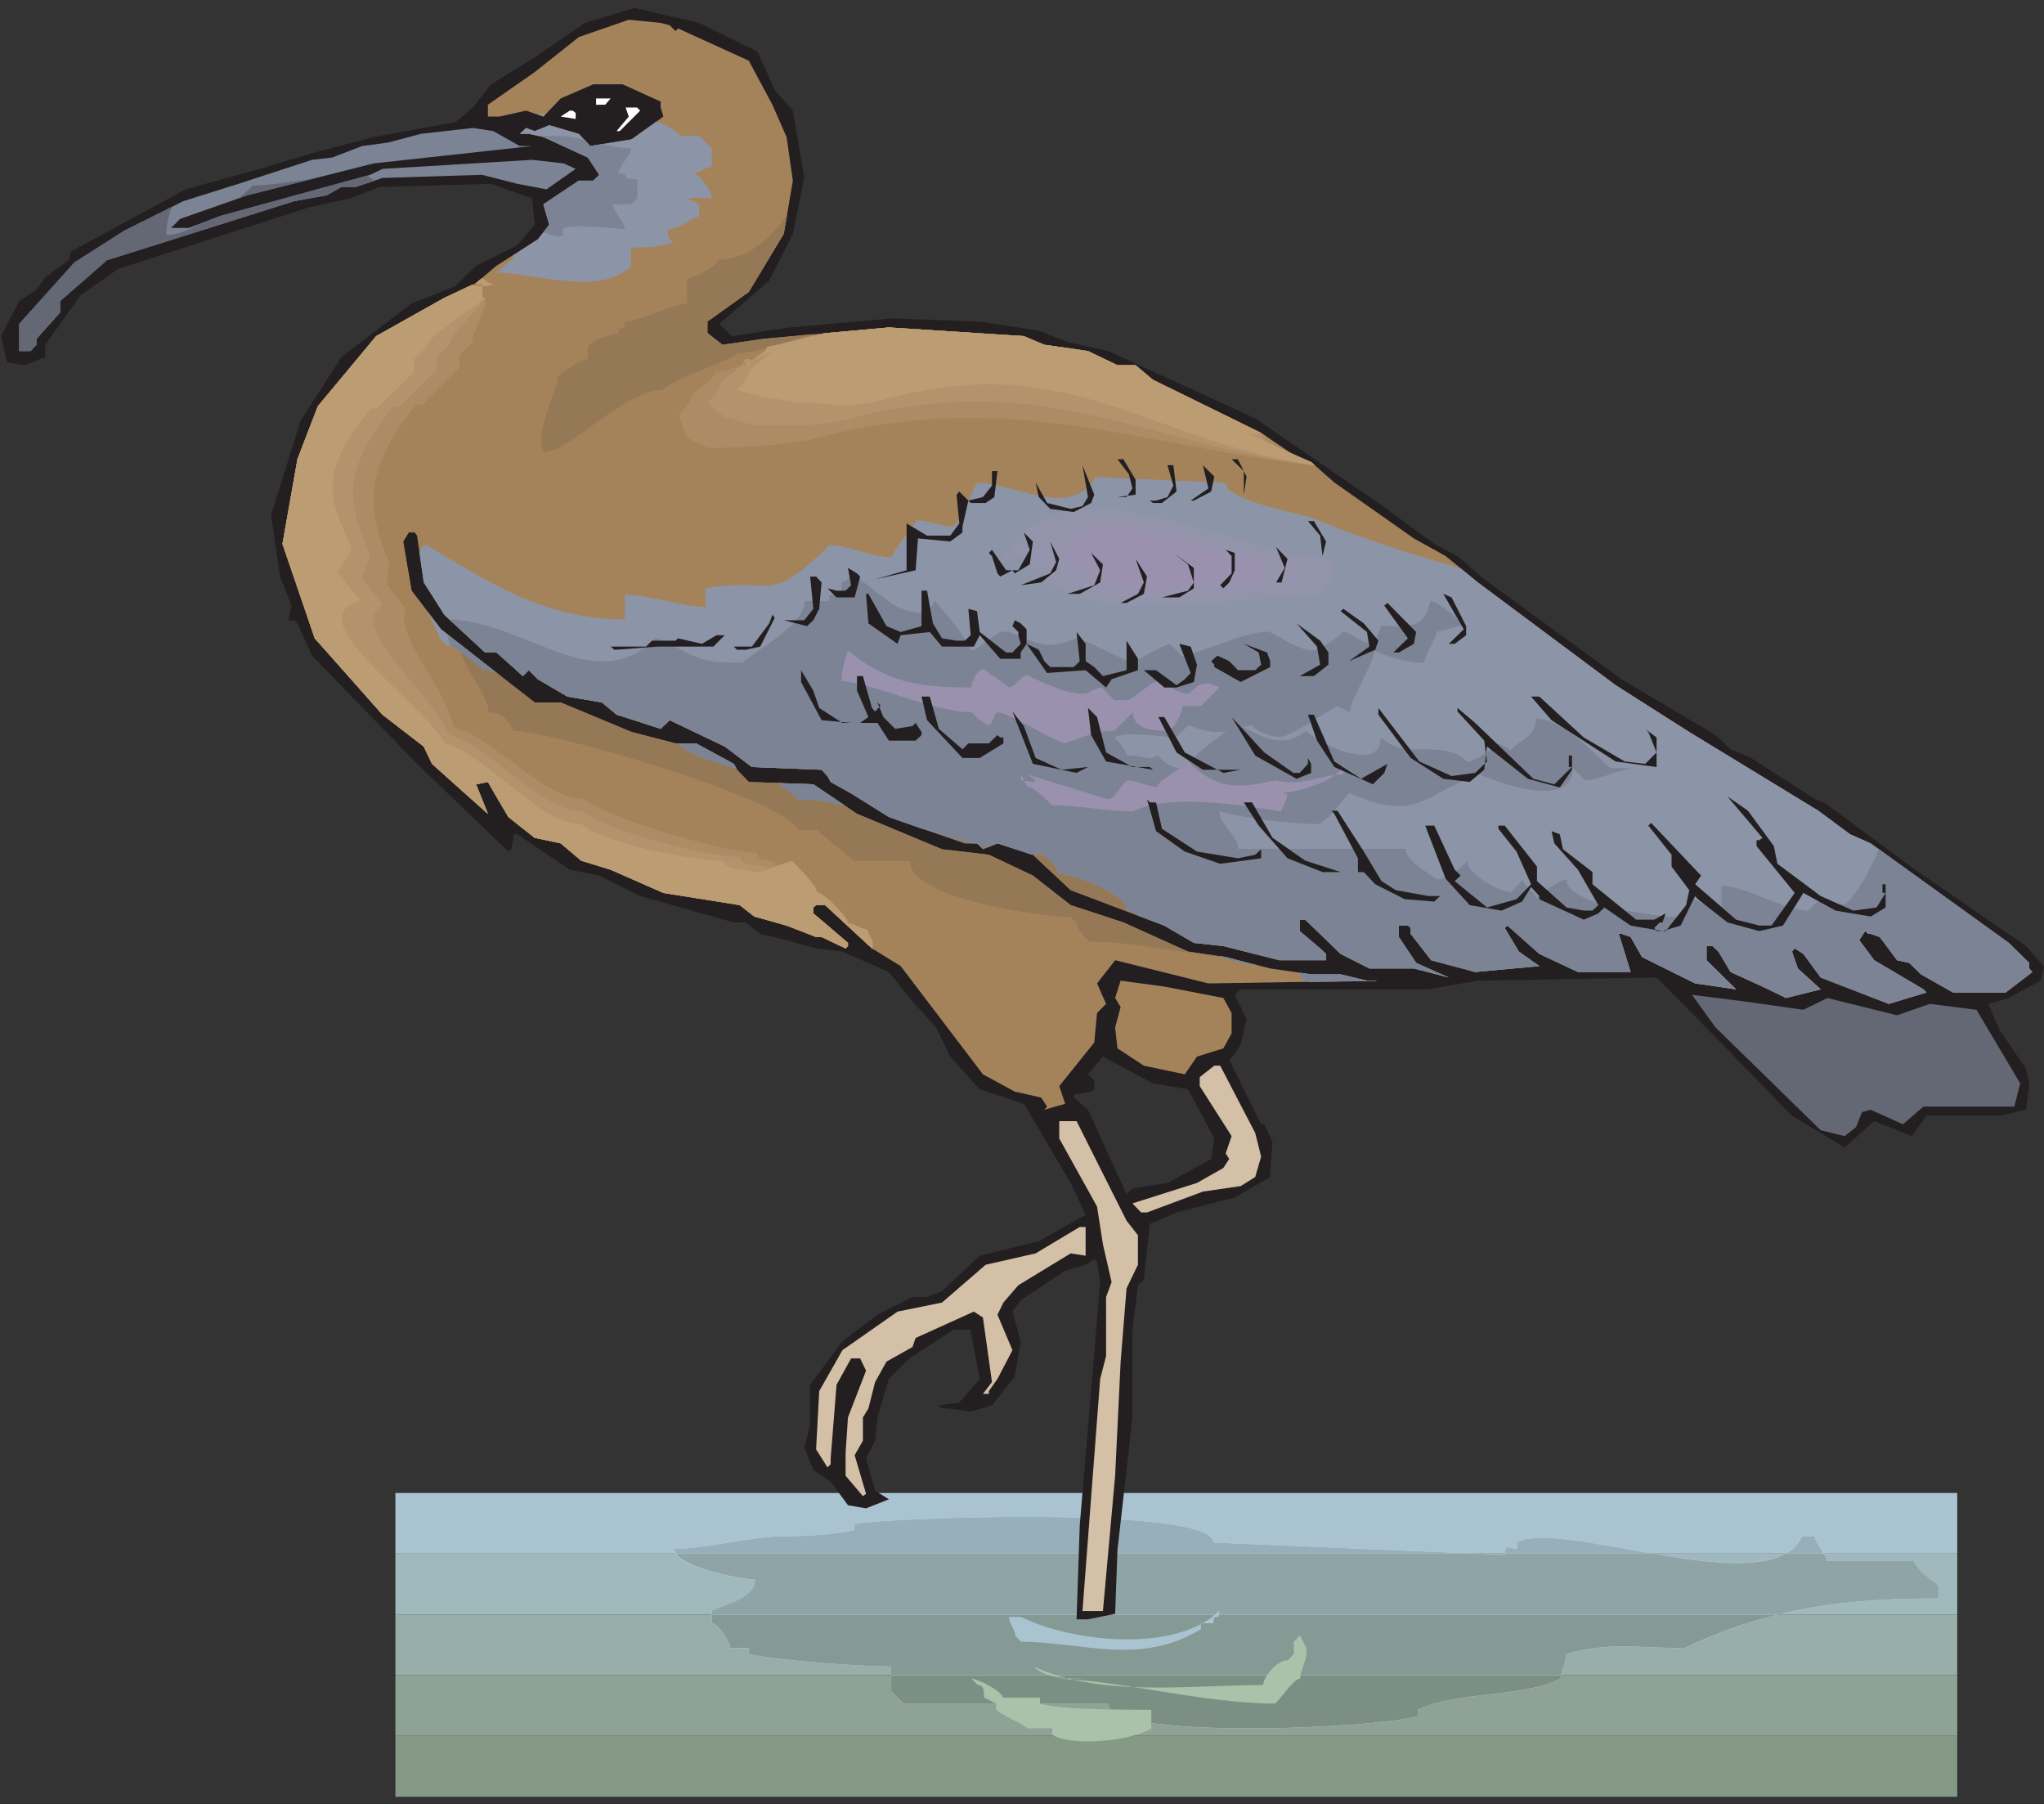 <?xml version="1.0" encoding="UTF-8"?>
<svg viewBox="0 0 308.75 272.5" xmlns="http://www.w3.org/2000/svg">
 <rect x="0" y="0" width="308.75" height="272.5" fill="#333333" stroke="none"/>
 <g transform="matrix(1.25,0,0,-1.25,0,272.5)">
  <g transform="scale(.24)">
   <path d="m199.09 3.832h786.39-786.39z" fill="#859985"/>
   <path d="m199.09 3.832h786.39v30.703h-786.39v-30.703z" fill="#859985"/>
   <path d="m199.09 34.535h786.39v30.504h-786.39v-30.504z" fill="#8ea396"/>
   <path d="m199.09 65.039h786.39v30.508h-786.39v-30.508z" fill="#97aea9"/>
   <path d="m199.09 95.547h786.39v30.703h-786.39v-30.703z" fill="#a0b9bc"/>
   <path d="m199.09 126.25h786.39v30.504h-786.39v-30.504z" fill="#a9c4d0"/>
   <path d="m199.09 156.75h786.39-786.39z" fill="#a9c4d0"/>
   <path d="m395.84 134.96c-18.824 0-40.617-6.34-56.27-6.34 0-9.309 34.278-15.449 40.618-15.449 0-9.508-15.653-12.481-21.797-15.649v-6.34c2.972 0 9.312-9.312 9.312-12.48h9.313v-2.973c12.484-3.168 56.269-6.336 71.726-6.336v-12.48l6.141-6.141h103.03c0-18.816 137.3-12.48 155.93-6.34v3.172c18.824 9.309 53.101 6.141 71.922 15.648 0 2.969 2.972 9.309 2.972 12.477 21.993 6.141 34.477 2.973 59.442 2.973 40.617 18.82 74.89 24.961 127.99 24.961v6.336c-3.172 3.172-9.512 6.141-12.484 12.48h-43.786c0 3.168-6.144 9.309-6.144 12.481h-6.34c-15.652-34.27-121.65 9.308-143.64-3.172v-3.168c-2.973 0-6.141 3.168-6.141-2.973l-146.62 6.141c0 18.82-168.41 12.48-180.9 9.312v-2.972c-12.484-3.168-34.277-3.168-34.277-3.168" fill="#e9e9e9"/>
   <path d="m448.74 65.039h337.22c-0.199-0.793-0.199-1.387-0.199-1.781-18.821-9.508-53.098-6.34-71.922-15.648v-3.172c-18.625-6.141-155.93-12.477-155.93 6.34h-103.03l-6.141 6.141v8.121" fill="#7c8f84"/>
   <path d="m785.96 65.039h-337.22v4.359c-15.457 0-59.242 3.168-71.726 6.336v2.973h-9.313c0 3.168-6.34 12.48-9.312 12.48v4.359h536.94c-15.848-3.766-31.105-9.312-47.152-16.84-24.965 0-37.449 3.168-59.442-2.973 0-2.574-1.98-7.328-2.773-10.695" fill="#859995"/>
   <path d="m895.33 95.547h-536.94v1.98c6.144 3.168 21.797 6.141 21.797 15.649-5.747 0-34.477 5.148-39.825 13.074h402.6l14.664-0.598v0.598h74.297c26.351-4.559 53.101-7.926 67.168 0h19.219c0.992-1.586 1.585-2.773 1.585-3.766h43.786c2.972-6.339 9.312-9.308 12.484-12.48v-6.336c-31.898 0-57.063-2.18-80.84-8.121" fill="#8ea4a7"/>
   <path d="m918.31 126.25h-19.219c3.765 1.98 6.539 4.949 8.32 8.715h6.34c0-2.18 2.777-5.746 4.559-8.715zm-86.387 0h-74.297c0.199 5.348 3.168 2.375 6.141 2.375v3.168c10.304 5.945 39.031-0.594 68.156-5.543zm-88.961 0h-402.6c-0.398 0.789-0.793 1.582-0.793 2.375 15.653 0 37.446 6.34 56.27 6.34 0 0 21.793 0 34.277 3.168v2.972c12.481 3.168 180.9 9.508 180.9-9.312l131.95-5.543" fill="#97afba"/>
   <path d="m381.38 882.34 8.719-19.41 9.113-10.301 5.746-33.875-5.746-28.125-11.887-23.574-25.164-21.789 6.141-6.141 29.324 4.359 51.516 4.555 44.183-1.586 29.719-4.555 14.465-5.746 20.605-4.554 73.903-33.872 62.015-42.589 28.137-20.602 11.688-6.141 13.472-11.687 69.149-50.313 47.355-28.128 7.527-7.133 10.305-4.356 32.293-20.801 4.559-1.585 45.765-33.872 55.873-38.429 8.92-10.102-1.59-7.328-16.05-8.719-10.3-2.968 5.75-13.274 13.27-19.41 1.59-7.332-1.59-13.27-13.27-2.972h-36.857l-7.328-10.301-19.023 7.527-14.859-13.273-26.547 16.047-53.301 54.672-14.86 14.855-89.949-1.582-24.965-4.359h-94.507l-2.973-2.774 5.941-12.082-2.968-13.074-2.973-4.555-2.777-2.972 16.05-32.489h1.586l4.16-8.714-1.187-14.856v-2.973l-17.832-10.3-29.324-7.528-13.473-5.742-2.973-28.129-2.972-2.773-2.774-22.383v-44.176l-7.527-66.555-1.191-32.289-13.672-2.773h-5.742l1.582 47.145 10.304 122.62-1.586 10.3-1.386 1.188-4.36-2.773-10.301-2.973-22.39-14.856-4.16-5.746 4.16-14.855-2.973-17.828-11.492-14.461-10.699-3.168-11.688 1.586h-2.773l-1.586 1.582 10.301 1.387 10.304 11.886-4.558 23.571v1.191h-8.715l-22.192-14.461-10.304-10.301-5.746-19.414-1.188-11.687-4.558-8.914 4.558-16.243 6.934-4.355-11.492-4.559-9.114 1.586-8.715 11.887-8.718 5.742-4.559 11.688 2.973 10.695v20.602l16.246 21.988 17.633 13.273 17.636 8.914h7.329l7.531 2.969 19.019 17.828 29.719 7.328 23.578 13.274-7.527 16.047-23.578 39.812-22.192 7.332-14.859 16.442-7.133 14.656-11.887 13.074-11.89 14.856-23.379 10.3-13.274 1.586-14.859 4.16-13.277 3.168-7.328 5.746h-5.946l-47.156 13.27-20.605 10.301-14.86 2.972-26.351 17.829h-1.782l-1.191-7.528-1.586-1.187-45.965 44.172-52.902 54.472-7.328 16.242-1.586 1.586h-2.973l1.586 7.329-5.746 14.66-4.559 30.902 14.86 47.539 20.605 32.09 35.27 26.941 22.191 8.715 10.301 10.301 20.805 10.301 8.718 10.301-1.386 13.273-20.606 7.328-56.269-1.586-14.864-5.742-20.605-4.559-95.895-30.902-19.02-13.27-17.832-24.96v-6.141l-10.305-4.16-8.914 1.386-2.973 13.274 9.113 17.629 8.719 5.746 4.359 6.141 11.691 8.714 1.582 4.555 19.023 10.301 38.438 20.801 37.246 10.3 29.325 8.715 28.136 7.328 41.211 7.528 8.715 7.332 9.117 11.687 21.992 13.469 25.161 17.43 25.164 7.527 32.296-7.527 29.52-14.461zm216.76-522.35l-17.633 2.969-25.164 13.473-7.531-8.914 3.172-2.973v-4.555l-1.586-1.191-8.719-1.582v-1.387l7.133-6.141 19.418-42.589 2.972 2.972 17.633 2.774 21.992 12.082 1.586 10.3-13.273 24.762" fill="#231f20"/>
   <path d="m337.19 895.62 2.973-2.972 1.188 1.386 35.664-16.242 11.89-22.184 7.133-16.246 3.168-21.984-4.555-26.742-17.636-29.32-20.801-14.856v-5.742l7.527-5.945 20.606 2.972 63.203 5.746 67.961-4.359 10.301-4.359 21.992-3.168 14.863-7.133h9.113l8.719-7.328 54.484-26.743 19.418-13.269 5.746-1.387 11.688-10.301 40.023-28.128 16.051-8.915 16.246-13.273 69.344-51.699 37.051-23.574 64.988-39.618 16.047-11.882 10.305-4.555 69.539-50.117 10.31-10.102v-2.773l1.58-1.785-13.47-10.301h-26.549l-16.051 9.113-5.941 5.746-6.145 1.387-8.715 11.687-4.558 1.582h-1.188l-1.586 1.387-2.972-4.555 7.527-10.101 24.769-14.66 1.582-1.586-19.019-5.742-34.277 13.269-8.715 11.887-4.36 2.773-1.386-1.586 2.968-8.515 11.493-10.5-17.434-4.36-11.887 5.746-16.051 7.329-6.14 10.3-2.973 2.774h-2.972v-7.129l14.859-14.66-20.606 2.972-26.746 13.27-5.746 10.105-4.558 1.582h-1.387l5.945-19.214h-26.551l-19.417 9.113-16.047 14.262-1.387-1.188 7.133-11.887 10.301-7.328-32.293-2.972-22.192 5.945-10.305 13.269v2.973l-1.386 1.188h-4.555v-5.743l8.715-13.074 16.445-7.332-17.633 4.559h-22.386l-14.465 7.328-17.832 17.234h-2.774v-5.746l10.301-8.715 2.973-2.773v-3.168h-23.578l-28.133 7.129-14.86 1.586-14.863 8.715-47.152 17.828-19.024 17.828-17.832 5.746-7.328-2.973-2.972 2.973h-6.145l-38.238 13.269-19.02 11.887-10.301 5.742-1.585 2.973-2.973 3.168-35.07 1.387-13.672 10.3-27.739 13.274-4.554-4.359-22.192 7.132-7.332 6.141-17.433 2.969-14.864 8.718-4.554 4.555-2.973-2.973-13.273 11.887h-5.746l-20.606 19.016-10.305 16.242-3.367 23.574-1.187 1.586h-2.973l-2.773-4.558 4.16-24.762 14.859-19.41 33.879-26.543 13.277-10.301h13.075l35.664-14.859 22.191-5.743h10.305l19.019-10.3 1.586-2.973 5.942-6.141 32.496-1.187 21.992-14.856 42.797-17.828 23.578-2.773 22.187-10.5 19.024-14.856 26.547-8.715 32.496-14.66 19.019-2.773 22.391-5.742 20.605-2.973h14.86l13.273-3.168h7.332l-87.179-1.387-46.957 11.688-9.114-11.688 4.559-10.3-4.559-4.559-1.386-14.855-17.633-21.989 2.972-8.914-10.503-2.969 1.386 1.582-2.969 4.559-13.277 2.969-16.047 8.719-41.41 54.472-14.465 8.914-23.578 21.789h-4.555l-1.386-1.187v-2.973l17.433-14.855v-1.586l-1.187-1.188-12.086 5.746h-2.774l-14.859 5.743-16.25 4.558-7.328 5.742-38.438 6.141-26.55 11.687-14.86 4.555-10.304 8.719-13.075 2.769-13.277 10.5-10.301 17.629-5.945-1.187 5.945-14.856-28.136 25.157-4.161 8.714-20.804 16.047-34.078 38.43-16.247 47.539 7.532 42.59 10.301 26.738 29.324 35.262 34.277 19.215 16.047 7.527 10.305 8.715 20.8 13.273 5.747 7.329-2.969 10.3 17.832 11.887h7.328l2.973 2.969-5.747 8.715-22.386 10.3-7.332 1.586h-4.559l3.172 2.973 4.359-1.586 7.329 2.973 14.863-4.36 5.742-6.14 20.805 3.367 16.05 11.488-1.386 4.559v2.969l-19.219 8.718h-14.664l-16.445-7.133-8.715-9.113-8.719 2.973-13.473-2.973h-5.746v5.945l23.578 16.438 22.192 17.633 25.16 8.715 16.051-1.586 4.554-1.188" fill="#a4835b"/>
   <path d="m230.6 584.82c1.586-11.886 15.453-26.347 15.453-35.062 6.144 0 9.312-3.168 12.484-9.309 18.625 0 137.3-34.469 143.44-49.918h9.313l18.824-15.648h27.934c0-18.82 65.582-28.129 81.039-28.129l3.168-3.172c0-2.969 3.172-6.141 6.34-9.309 22.39 0 46.957-5.941 70.336-8.121l-1.782 0.395-19.019 2.773-32.496 14.66-26.547 8.715-19.024 14.856-22.187 10.5-23.578 2.773-42.797 17.828-21.992 14.856-32.496 1.187-5.942 6.141-1.586 2.973-19.019 10.3h-10.305l-22.191 5.743-35.664 14.859h-13.075l-13.277 10.301-25.359 19.808zm405.18-157.68-19.812 4.953-14.86 1.586-14.863 8.715-47.152 17.828-19.024 17.828-17.832 5.746-7.328-2.973-2.972 2.973h-6.145l-38.238 13.269-19.02 11.887-10.301 5.742-1.585 2.973-2.973 3.168-35.07 1.387-13.672 10.3-27.739 13.274-4.554-4.359-22.192 7.132-7.332 6.141-17.433 2.969-14.864 8.718-4.554 4.555-2.973-2.973-13.273 11.887h-5.746l-20.606 19.016-0.793 1.187c29.324 1.387 85.594 4.36 85.594-25.355 15.453-6.336 43.586-12.477 56.07-24.957 46.363-43.184 266.49-62 271.24-122.62zm-420.04 172.54h-4.16l2.375 2.375 1.785-2.375" fill="#957856"/>
   <path d="m214.746,633.945c31.305-18.621 59.242-37.437 99.859-37.437v12.476c12.481,0 28.133-6.14 40.618-6.14v9.312c34.277,6.141 31.105-9.312 62.41,21.789 9.312,0 21.797-6.14 31.109-6.14 2.969,6.14 9.309,12.48 12.481,18.621 6.14,0 12.484-3.172 18.625-3.172 6.34,6.34 9.312,18.82 12.48,21.988 18.824,0 46.762-18.816 59.242,2.973l65.582-2.973c0-9.508 40.618-15.648 46.758-18.816 22.785-9.508 46.762-17.235 71.528-24.168l8.718-7.133 69.344-51.699 37.051-23.574 64.988-39.618 16.047-11.882 10.305-4.555 69.539-50.117 10.31-10.102v-2.773l1.58-1.785-13.47-10.301h-26.549l-16.051,9.113-5.941,5.746-6.145,1.387-8.715,11.687-4.558,1.582h-1.188l-1.586,1.387-2.972-4.555 7.527-10.101 24.769-14.66 1.582-1.586-19.019-5.742-34.277,13.269-8.715,11.887-4.36,2.773-1.386-1.586 2.968-8.515 11.493-10.5-17.434-4.36-11.887,5.746-16.051,7.329-6.14,10.3-2.973,2.774h-2.972v-7.129l14.859-14.66-20.606,2.972-26.746,13.27-5.746,10.105-4.558,1.582h-1.387l5.945-19.214h-26.551l-19.417,9.113-16.047,14.262-1.387-1.188 7.133-11.887 10.301-7.328-32.293-2.972-22.192,5.945-10.305,13.269v2.973l-1.386,1.188h-4.555v-5.743l8.715-13.074 16.445-7.332-17.633,4.559h-22.386l-14.465,7.328-17.832,17.234h-2.774v-5.746l10.301-8.715 2.973-2.773v-3.168h-23.578l-28.133,7.129-14.86,1.586-14.863,8.715-13.074,4.953c-2.18,1.582-4.16,2.574-5.945,2.574 0,9.308-28.133,18.621-34.278,18.621 0,3.168-6.34,9.508-9.312,9.508 0,2.969 2.972-3.168 2.972,0-2.375,0-4.953,0-7.527.199l-16.844,5.547-4.953-1.984c-1.386.398-2.968.597-4.359.992l-.988.992h-2.575c-8.918,2.375-17.832,5.148-26.75,7.922l-15.058,5.347-19.02,11.887-10.301,5.742-1.585,2.973-2.973,3.168-35.07,1.387-13.672,10.3-27.739,13.274-4.554-4.359-20.012,6.539c-.793.195-1.387.394-2.18.593l-7.332,6.141-17.433,2.969-14.864,8.718-4.554,4.555-2.973-2.973-13.273,11.887h-5.746l-20.606,19.016-10.305,16.242-2.179,15.055c.992,2.379 2.179,3.765 3.566,3.765zm478.289-219.281h-4.754l-13.273,3.168h-14.86l-5.55.793v-2.973c1.586-.593 3.172-1.187 4.957-1.582l33.086.395c.199,0 .394,0 .394.199zm-60.031,7.723-15.852,4.16-2.574.398c4.16-2.179 11.293-3.566 18.426-4.558zm-207.84,80.621-15.652,10.5-17.832.594c3.961-2.774 8.32-6.141 10.3-8.122 7.133,0 14.86-1.187 23.184-2.972zm-54.289,18.422-1.387,2.379-19.019,10.3h-9.512c4.559-4.953 18.426-9.707 29.918-12.679zm-83.809,31.496h-.593h.593zm-36.457,16.246-28.531,22.383-6.933,9.109c.793-3.367 2.773-7.922 2.773-10.297l3.168-3.172 2.973-3.168c3.171,0 15.652-9.312 18.824-12.48 1.187,0 4.359-.988 7.726-2.375zm-37.445,33.871-2.973,3.961c.594-1.781 1.582-3.168 2.973-3.961" fill="#8c94a7"/>
   <path d="m489.16 624.63c34.473 71.711 143.64 3.172 196.74 3.172l2.973-6.34v-3.168c0-2.973-6.141-9.313-6.141-12.481-53.097 0-137.3-24.961-181.09 18.817 0 3.172 0 6.14-12.481 0" fill="#8c94a7"/>
   <path d="m503.82 624.83c28.93 60.02 120.46 2.578 164.85 2.578 0.793-1.785 1.781-3.566 2.574-5.152v-2.774c0-2.574-5.152-7.726-5.152-10.3-44.578 0-115.11-20.996-151.77 15.648 0 2.578 0 5.152-10.504 0" fill="#9194aa"/>
   <path d="m518.68 625.03c23.183 48.532 96.886 2.18 132.75 2.18 0.793-1.586 1.386-2.973 2.179-4.359v-1.981c0-2.18-4.16-6.34-4.16-8.519-35.863 0-92.926-16.836-122.44 12.679 0 2.18 0 4.16-8.324 0" fill="#9694ad"/>
   <path d="m533.34 625.23c17.633 36.844 73.703 1.583 101.05 1.583l1.586-3.168v-1.586c0-1.586-3.372-4.95-3.372-6.536-27.144 0-70.335-12.679-92.921 9.707 0 1.583 0 3.168-6.34 0" fill="#9a91ae"/>
   <path d="m430.117,618.297c15.653-9.313 18.625-18.621 37.246-18.621l3.172,6.14c6.141-6.14 15.653-18.621 18.625-24.961 3.168,0 12.481,9.512 15.653,9.512h3.167c15.653-6.34 18.625-9.512 34.278-3.172 9.312-3.168 18.824-9.308 28.137-12.48 0,0 15.652,9.312 18.621,9.312l6.343-6.14c12.481,2.968 31.106,12.48 43.586,12.48 6.344-3.172 15.653-9.512 21.996-9.512 2.969,0 12.481,6.34 15.454,9.512 3.168,0 9.507-6.34 15.652-6.34 0,3.168 3.168,6.34 3.168,9.309 12.484,0 21.797-2.969 24.965,12.48 3.172,0 15.652-9.308 15.652-12.48-3.168,0-9.508-2.969-12.48-2.969 0-3.172-6.34-12.48-6.34-15.652-9.313,0-18.625,3.172-24.965,6.14 0-6.14-12.484-24.957-12.484-31.097l-6.141,3.168c-6.34-3.168-18.824-12.477-28.133-15.649-6.344,0-12.484,3.172-15.652,6.141-9.313-2.969-18.625-6.141-31.11,0l-6.339-6.141c-9.313,0-21.793,3.172-31.106,0 0,0 6.141-6.339 6.141-9.308 12.484,0 9.312-3.168 15.652,0 3.172-3.168 6.141-6.34 12.484-6.34 9.313,9.309 24.965,21.789 28.133,21.789 12.485-6.141 21.797-12.48 34.278-2.969 6.14-6.34 37.445-21.988 37.445-3.172 12.484-12.476 31.109,0 43.59-12.476 3.172,0 12.484,6.137 15.652,9.308l6.34-3.171c6.144,6.339 12.484,6.339 12.484,15.652 12.481,0 27.938-15.652 37.446-24.961h12.484c-6.34,0-18.824-6.141-24.965-6.141l-6.34,6.141c0-21.789-40.617-6.141-46.761-3.168-28.133-9.313-31.305-24.961-65.582-9.313-6.141-6.14-9.309-12.476-15.653-15.648-15.453,0-37.445,3.172-49.93,6.34 0-6.34 9.512-12.481 9.512-18.82h84.207c0-6.137 12.481-12.477 15.653-15.45 6.14,0 12.48,6.141 15.453,9.313 0-6.34 15.652-15.653 21.992-15.653l6.144,6.34c0-3.168 6.34-6.34 6.34-9.507 2.973,3.167 12.481,9.507 15.453,9.507 0-12.48 43.789-18.816 56.27-18.816 0,0 6.34,6.336 6.34,9.309 2.972,0 9.312-6.141 15.453-6.141v12.48c12.484,0 31.305-12.48 43.789-12.48l6.141,6.141c3.171,0 6.339-2.973 12.484-2.973 7.133,6.933 12.086,17.035 16.84,27.734l65.379-47.144 10.31-10.102v-2.773l1.58-1.785-13.47-10.301h-26.549l-16.051,9.113-5.941,5.746-6.145,1.387-8.715,11.687-4.558,1.582h-1.188l-1.586,1.387-2.972-4.555 7.527-10.101 24.769-14.66 1.582-1.586-19.019-5.742-34.277,13.269-8.715,11.887-4.36,2.773-1.386-1.586 2.968-8.515 11.493-10.5-17.434-4.36-11.887,5.746-16.051,7.329-6.14,10.3-2.973,2.774h-2.972v-7.129l14.859-14.66-20.606,2.972-26.746,13.27-5.746,10.105-4.558,1.582h-1.387l5.945-19.214h-26.551l-19.417,9.113-16.047,14.262-1.387-1.188 7.133-11.887 10.301-7.328-32.293-2.972-22.192,5.945-10.305,13.269v2.973l-1.386,1.188h-4.555v-5.743l8.715-13.074 16.445-7.332-17.633,4.559h-22.386l-14.465,7.328-17.832,17.234h-2.774v-5.746l10.301-8.715 2.973-2.773v-3.168h-23.578l-28.133,7.129-14.86,1.586-14.863,8.715-13.074,4.953c-2.18,1.582-4.16,2.574-5.945,2.574 0,9.308-28.133,18.621-34.278,18.621 0,3.168-6.34,9.508-9.312,9.508 0,2.969 2.972-3.168 2.972,0-2.375,0-4.953,0-7.527.199l-16.844,5.547-4.953-1.984c-1.386.398-2.968.597-4.359.992l-.988.992h-2.575c-8.918,2.375-17.832,5.148-26.75,7.922l-15.058,5.347-19.02,11.887-10.301,5.742-1.585,2.973-2.973,3.168-35.07,1.387-13.672,10.3-27.739,13.274-4.554-4.359-20.012,6.539c-.793.195-1.387.394-2.18.593l-7.332,6.141-17.433,2.969-14.864,8.718-4.554,4.555-2.973-2.973-13.273,11.887h-5.746l-18.032,16.641c39.625-1.387 73.309-40.016 104.02-9.313 21.793-9.308 18.625-12.48 43.59-12.48 6.34,6.14 31.304,18.621 31.304,31.101h12.481v3.168h6.144v6.34c3.168,0 3.168,2.973 6.34,2.973zm-203.48-35.063c4.754-2.379 13.668-9.113 16.246-11.687 1.187,0 4.359-.988 7.726-2.375l-25.359,19.808c.395-1.785.988-3.765 1.387-5.746zm466.398-168.57h-4.754l-13.273,3.168h-14.86l-5.55.793v-2.973c1.586-.593 3.172-1.187 4.957-1.582l33.086.395c.199,0 .394,0 .394.199zm-60.031,7.723-15.852,4.16-2.574.398c4.16-2.179 11.293-3.566 18.426-4.558zm-207.84,80.621-15.652,10.5-17.832.594c3.961-2.774 8.32-6.141 10.3-8.122 7.133,0 14.86-1.187 23.184-2.972zm-54.289,18.422-1.387,2.379-19.019,10.3h-9.512c4.559-4.953 18.426-9.707 29.918-12.679zm-83.809,31.496h-.593h.593" fill="#7b8394"/>
   <path d="m517.29 518.46 40.617-12.481c3.172 0 6.145 6.34 9.313 9.508 6.34 0 9.312-3.168 15.652-3.168 0 3.168 12.484 9.309 15.652 12.481 15.453-15.653 27.938-12.481 43.59-9.313 15.653-3.168 21.793 2.973 34.278 2.973v6.34c0-9.313-24.965-15.653-31.106-15.653 6.141 0 0-6.14 0-9.308-21.797 3.168-56.273 9.308-74.894 0-12.485 0-28.137 3.168-40.618 3.168-3.172 2.972-9.312 9.312-12.484 9.312l-3.168 6.141v-2.973c3.168 0 12.48-3.168 3.168 2.973" fill="#9a91ae"/>
   <path d="m426.94 580.86c18.825-15.449 34.278-18.617 62.215-18.617 0 3.168 3.168 9.309 6.34 9.309 3.168-3.168 9.313-6.141 12.48-9.309 3.172 0 6.145 6.141 9.313 6.141 6.34-2.973 18.824-9.313 28.137-9.313 3.168 0 6.14 3.172 9.312 3.172l6.34-6.34h6.141c3.172 0 12.484 9.508 15.652 9.508s9.313-6.34 15.652-6.34c6.145 6.34 9.313 6.34 15.453 3.172l-9.308-9.312h-9.313c0-3.168-3.171-9.508-6.343-12.477-6.141 0-18.621 0-18.621 9.309l-9.313-9.309c-9.512 0-15.652-3.172-24.965-6.34-9.512 3.168-28.137 15.649-34.476 15.649l-2.973-6.34c-3.168 0-6.34 3.172-9.508 6.34-18.625 0-52.902 15.648-65.383 15.648 0 2.973 0 6.141 3.168 15.449" fill="#9a91ae"/>
   <path d="m304.7 855.6h-4.558v3.168h7.332l-2.774-3.168" fill="#fff"/>
   <path d="m322.33 852.63-10.301-10.301h-11.89 10.304l6.141 7.328-1.586 4.559h5.746l1.586-1.586" fill="#fff"/>
   <path d="m289.84 851.44v-2.972l-7.531 1.187 4.558 2.973h1.586l1.387-1.188" fill="#fff"/>
   <path d="m261.7 834.8h6.145l-79.649-8.715-63.601-16.047-33.883-11.883-4.555-4.558h8.914l16.246 6.14 75.094 20.602 6.141 2.972 75.293 4.555 16.047-1.781 5.945-2.774-14.664-10.3-14.66 2.773-17.832 4.555-50.129-1.586-13.473-4.555h-7.133l-7.328-4.16-16.445-2.969-55.875-17.633-38.438-12.082-23.578-20.601v-5.746l-11.887-13.27v-2.972l-2.973-3.168h-5.746v13.668l27.738 30.902 25.164 16.043 29.719 14.859 27.738 8.715 37.051 12.082 10.305 1.188 14.859 5.746 13.273 1.781 16.246 4.359 26.352 2.973 10.305-1.586 13.273-7.527" fill="#7b8394"/>
   <path d="m571.78 666.83v-7.527l-9.113-1.188h-4.559 9.114l2.972 4.356-1.781 7.133-5.746 7.527h2.969l6.144-10.301" fill="#231f20"/>
   <path d="m627.65 668.41-1.386-9.109v11.883l-6.141 5.945h3.168l4.359-8.719" fill="#231f20"/>
   <path d="m549.39 655.14-8.719-4.559-11.887 1.586-5.746 5.945-1.586 7.328 5.746-10.3 11.891-2.973 5.941 1.387 2.774 4.558-2.774 16.043 5.946-14.855-1.586-4.16" fill="#231f20"/>
   <path d="m592.39 660.88-7.332-5.742h-4.555l-1.586 1.187h3.168l5.746 1.785 2.973 5.742-2.973 10.301h2.973l1.586-13.273" fill="#231f20"/>
   <path d="m609.82 660.88-8.715-4.555h-1.585l8.914 6.141-2.774 11.687 5.746-5.746-1.586-7.527" fill="#231f20"/>
   <path d="m500.65 658.11-4.359-2.972h-7.531l-1.188 1.187-2.972-13.074v-2.969l-6.141-4.558-16.246 1.586-1.192-16.047-20.406-4.555 15.852 4.555v23.574l10.301-6.141h11.691l4.555 6.141-1.387 14.461 1.387 1.582 4.558-4.555 7.332 1.785 4.555 5.742v7.329h2.773l-1.582-13.071" fill="#231f20"/>
   <path d="m667.68 635.73-1.781-7.329-1.192 10.301-6.14 7.328h2.972l6.141-10.3" fill="#231f20"/>
   <path d="m518.48 624.24-7.531-4.554-1.187 1.582-6.141-3.168-1.391 1.586-2.773 8.714-1.582 1.586 1.582 1.582 7.133-10.3h6.144l5.746 10.3-2.972 8.719 4.554-4.558-1.582-11.489" fill="#231f20"/>
   <path d="m531.76 621.27-7.528-6.141-10.304-1.387 14.859 5.946 2.973 5.742-2.973 10.301 4.559-8.715-1.586-5.746" fill="#231f20"/>
   <path d="m645.29 615.12h-2.777l4.359 7.332-4.359 10.496 5.746-5.941-2.969-11.887" fill="#231f20"/>
   <path d="m621.71 621.27-2.777-6.141-2.969-2.969-1.586 1.582 5.746 5.946v8.714l-2.973 3.168 4.559-1.582v-8.718" fill="#231f20"/>
   <path d="m553.95 615.12-10.304-5.742h-6.141l13.473 4.355 2.972 7.528-4.558 8.718 5.945-5.746-1.387-9.113" fill="#231f20"/>
   <path d="m601.1 612.16-7.332-4.558h-8.718l13.078 3.367 2.972 4.16-2.972 9.113-7.332 5.746 10.304-7.527v-10.301" fill="#231f20"/>
   <path d="m575.94 609.38-8.718-4.555h-2.973l8.719 4.555 2.972 5.742-4.16 11.887 5.746-8.914-1.586-8.715" fill="#231f20"/>
   <path d="m433.09 618.1-2.777-10.5h-9.114l-4.554 4.558 4.554-1.191h4.559l2.773 2.773-1.586 8.719 4.559-2.773 1.586-1.586" fill="#231f20"/>
   <path d="m413.67 615.12-1.188-13.27-2.972-5.746-3.172-2.968-11.688 2.968h10.301l4.559 5.746-1.586 16.243h2.972l2.774-2.973" fill="#231f20"/>
   <path d="m469.74 594.52 4.559-7.523 7.328-1.191h4.16l2.973 2.773-1.188 13.273 4.36-1.191 1.386-10.496 13.274-10.301h3.172l4.16 4.36-1.188 4.355v1.586l-2.972 2.973 1.187 2.968 2.973-1.586 2.972-2.968v-7.328l6.141-2.973 2.774-5.746 2.972-2.969h11.887l2.973 2.969-1.582 14.66 4.554-5.941v-8.719l4.36-2.969 4.359-4.559 11.887 2.973v14.856l5.746-9.11v-5.746l-13.274-4.555-2.773-4.16-10.305 8.715-19.418-1.387-10.301 14.661-2.972-4.36v-3.168h-10.301l-10.305 11.883-2.972-5.742h-16.047l-6.145 7.328-14.66-1.586-1.586-4.355-14.66 10.296-1.191 14.86h1.191l9.113-16.242 7.133-2.973 10.5 2.973v17.824h2.774l2.972-16.442" fill="#231f20"/>
   <path d="m738.21 593.14v-4.559l-5.746-4.355h-2.973l7.531 7.328-10.304 17.828 4.16-1.785 7.332-14.457" fill="#231f20"/>
   <path d="m711.86 584.23-7.527-4.36h-2.777l7.332 7.133-11.887 16.438 1.586 1.39 14.461-14.66-1.188-5.941" fill="#231f20"/>
   <path d="m694.03 585.81-1.586-4.555-13.273-5.746 10.305 7.332-1.192 7.328-13.273 10.496 1.387 1.191 10.3-7.332 7.332-8.714" fill="#231f20"/>
   <path d="m382.76 582.84-7.328-1.586h-4.36l-1.586 1.586h9.114l8.718 11.683 1.586 4.36 1.188-1.586-7.332-14.457" fill="#231f20"/>
   <path d="m289.84 594.52 4.555-7.523-4.555 7.523" fill="#231f20"/>
   <path d="m668.87 579.87v-6.14l-7.332-5.747h-7.133l10.301 5.747-1.586 9.113-10.301 11.683 11.887-8.714 4.164-5.942" fill="#231f20"/>
   <path d="m359.18 582.84h-28.133l-20.606-1.586h-1.187l-1.785 1.586h17.832l2.972 2.969h11.887l1.188 1.191 12.089-2.773 7.329 4.355h4.16l-5.746-5.742" fill="#231f20"/>
   <path d="m602.69 573.73-1.583-8.715-8.718-2.774h-6.145l-10.301 8.715h6.141l10.305-7.527 4.16 2.972 2.973 3.168-5.747 14.661 5.747-1.387 3.168-9.113" fill="#231f20"/>
   <path d="m639.54 575.51v-2.969l-14.859-7.527-13.278 7.527v1.188l-1.586 1.781 3.172 2.773 5.942-2.773 4.359-4.555h8.719l2.972 2.774-1.187 6.14-7.531 4.36 11.691-4.36 1.586-4.359" fill="#231f20"/>
   <path d="m412.48 551.94 11.688-7.528h4.359l-14.859 1.387-10.305 19.215v5.941l6.145-10.301 2.972-8.714" fill="#231f20"/>
   <path d="m439.03 551.94 1.586-1.786 2.774 2.973-1.586 1.586 2.972-7.328 5.946-5.945 8.718 1.386 1.582 1.586 2.973-4.558v-1.582l-2.973-2.774h-13.472l-5.746 8.914h-8.715l4.16 2.973-5.746 13.269v7.328h2.973l4.554-16.042" fill="#231f20"/>
   <path d="m472.72 541.44 11.887-10.301 2.972 2.972h10.305l4.355 4.161 1.391-1.188h1.582v-2.973l-11.887-7.328h-8.718l-17.832 19.016-2.774 11.883h4.16l4.559-16.242" fill="#231f20"/>
   <path d="m797.45 537.08 20.606-12.086 10.3-1.187 5.746 5.742-4.16 10.301-1.586 1.586 5.746-4.356v-14.859l-20.605 2.773-32.293 20.801-10.305 11.883h4.161l22.39-20.598" fill="#231f20"/>
   <path d="m556.92 529.55 13.273-7.328h8.719l1.586-1.387-23.578 4.16-7.531 13.274-1.586 13.668 4.558-4.555 4.559-17.832" fill="#231f20"/>
   <path d="m730.88 517.67 11.891 1.586 5.941 5.742-1.387 10.5-13.472 14.656v1.786l8.918-7.528 29.32-28.129 10.504-2.773 8.914 8.715h-1.586v5.746h1.586v-7.133l-6.141-8.914-16.051 4.359-20.605 16.242-1.387-11.687-7.328-6.141-13.277 1.586-16.446 10.5-16.246 21.789v3.368l20.606-26.942 16.246-7.328" fill="#231f20"/>
   <path d="m521.45 526.78 13.078-5.945 13.274 1.387-5.742-2.969-21.997 4.555-10.3 26.343 5.746-7.328 5.941-16.043" fill="#231f20"/>
   <path d="m671.84 525 13.473-8.715 13.277 7.528-1.586-4.555-5.746-5.746-19.418 8.715-8.719 13.273-4.554 13.074h2.972l10.301-23.574" fill="#231f20"/>
   <path d="m596.55 529.55 19.418-10.297 8.719 1.582h-19.024l-13.273 8.715-9.114 17.832h2.969l10.305-17.832" fill="#231f20"/>
   <path d="m651.23 519.25h3.172l4.161 4.555v2.972l1.585-2.972v-4.555l-7.332-2.973-20.804 11.688-11.887 19.414 16.445-17.832 14.66-10.297" fill="#231f20"/>
   <path d="m893.15 482.41 1.786-8.914 21.793-16.246 16.445-7.328 11.691 1.586 4.555 7.328h-1.582v4.359h1.582v-11.687l-7.527-4.555-17.633 2.969-16.246 8.914-10.305-16.441-11.887-2.774-16.05 4.359-14.86 11.688-1.387 1.582-7.332-14.855-9.113-2.774-16.047 2.774-13.277 9.113-2.973-2.973-7.328-3.168-22.39 10.301v1.582l-4.161 4.559-4.558-7.332-10.301-4.555-16.047 2.773-12.086 13.274-10.305 26.738h4.559l10.301-22.184 2.973-2.972-2.973-2.774 16.246-13.269 14.859 4.16 7.332 7.527-7.332 16.442-9.113 11.488v1.582h3.172l16.246-20.598v-7.332l14.859-13.269 8.719-1.586h4.36l2.968 2.773-10.301 17.828-11.886 13.274-1.387 6.137 4.16-1.582 1.582-7.528 14.864-11.488v-6.141l21.992-17.828h9.113l5.746 3.168-1.586-4.555h-1.387l-2.773-2.773 1.187-1.586h4.559l10.301 13.074 1.586 7.528-8.914 11.886v5.942l-11.692 14.656 1.387 1.387 25.164-26.543-2.973-4.356 20.606-17.828 11.691-2.972h6.141l11.691 16.441-19.218 23.574v2.969h1.386l1.586 1.187-17.636 20.801 10.304-7.133 13.074-17.824" fill="#231f20"/>
   <path d="m582.08 504.4 2.973-13.27 17.633-11.488 20.605-3.367 8.719 1.781 2.972 2.773v-4.554l-20.605-2.774-17.832 6.141-14.465 10.297-4.555 16.046 1.387-1.585h3.168" fill="#231f20"/>
   <path d="m640.73 486.57 16.446-11.488 17.832-5.742h8.715v6.934l-11.887 22.382-1.387 1.582h2.973l13.273-20.597 8.918-14.86 7.133-4.554 16.445-2.973h5.942l1.586 1.586-4.555-4.359-14.863 1.191-14.86 7.527-5.746 6.141h-20.8l-17.637 6.934-14.461 16.437-7.531 11.688h4.16l10.304-17.829" fill="#231f20"/>
   <path d="m615.96 405.94 4.16-7.527v-10.297l-4.16-7.531-13.277-4.156-6.141-8.914-20.606 4.355-13.273 8.715-1.191 10.5 2.773 10.301-2.773 4.554 2.773 8.719 21.992-2.973 29.723-5.746" fill="#a4835b"/>
   <path d="m908.01 400 12.086 5.941 35.066-8.715 16.445 5.747 23.579-2.973 21.992-37.043-2.97-11.688h-45.769l-10.304-8.914-16.246 7.332-4.36-1.191-2.972-7.527-5.746-4.555-12.086 2.973-52.899 51.699-11.89 16.441 26.75-3.367 29.324-4.16" fill="#646875"/>
   <path d="m632.01 338 2.972-11.887-2.972-10.301-7.328-4.554-19.024-2.774-28.133-10.5h-2.972l-4.36 4.559 32.493 10.301 13.277 7.527 2.969 4.555-1.782 2.773 2.973 8.715-16.047 25.156v4.559l7.328 5.742h2.973l17.633-33.871" fill="#d4c0a6"/>
   <path d="m567.22 293.83 5.746-7.328v-14.855l-5.746-11.887-2.973-36.844-2.773-57.445-6.141-68.141h-10.305l8.918 116.87 2.973 11.489v29.714l2.773 7.528-4.359 19.015-2.973 19.016-19.019 34.269v8.715h8.719l25.16-50.117" fill="#d4c0a6"/>
   <path d="m546.62 276.2-7.527 1.192-26.352-16.047-7.531-8.715-2.973-6.141 7.532-17.828-7.532-14.461-4.355-6.14v-1.387h-2.973l4.555 5.941-4.555 32.489-4.558 2.968-29.325-13.269-1.582-4.559-13.078-7.328-5.746-10.301-3.367-13.269-2.773-4.559v-11.687l-4.164-7.328 5.746-19.411-1.582-1.191-8.719 10.301v11.488l1.187 17.828 9.114 23.574-2.969 6.141h-4.559l-7.332-13.273-2.969-37.043v-2.969l-1.585-1.586-5.747 9.113 1.586 29.317 11.688 20.601 27.738 19.41 22.391 4.559 21.992 19.016 25.16 5.746 22.192 13.269h2.972v-14.461" fill="#d4c0a6"/>
   <path d="m270.816,850.652c1.192.2 2.579.2 3.965.395l-1.187-1.387-2.778.992zm59.641-3.566c4.953-1.586 9.113-3.961 12.281-7.133h9.313l3.172-3.168 3.168-3.168v-9.312c-3.168,0-6.34-3.168-9.508-3.168 3.168,0 9.508-9.309 9.508-12.481h-12.481l6.141-3.168v-6.14c-3.168,0-9.313-6.34-15.653-6.34 0-2.973 0-6.141 3.172-6.141-6.14-3.168-15.652-3.168-21.793-3.168v-9.312c-15.656-15.649-49.929-3.168-68.754-3.168 3.172,0 6.34,6.34 9.512,6.34 0,.593-.199,1.386-.199,2.179l12.48,8.121 5.747,7.329-2.969,10.3 17.832,11.887h7.328l2.973,2.969-5.747,8.715-22.386,10.3-7.332,1.586h-4.559l3.172,2.973 4.359-1.586 7.329,2.973 14.863-4.36 5.742-6.14 20.805,3.367 12.484,8.914" fill="#8c94a7"/>
   <path d="m280.328,839.953c4.559,0 9.313-.988 14.067-1.98l2.773-3.168 5.945.992c4.758-1.192 9.711-2.18 14.664-2.18 0-2.972-6.343-9.312-6.343-12.48 6.343,0 0-3.168 9.511-3.168v-9.313l-3.168-3.168h-9.312c0-2.972 6.14-9.308 6.14-12.48-3.171,0-28.132,3.172-31.105,0v-2.973c-1.387-1.383-5.352-.394-9.906,1.387l2.969,3.766-2.969,10.3 17.832,11.887h7.328l2.973,2.969-5.747,8.715-22.386,10.3-2.18.594h8.914" fill="#7b8394"/>
   <path d="m396.43 800.54c-8.52-12.875-20.805-22.976-35.071-22.976 0-3.172-12.48-9.508-15.453-9.508v-12.481c-6.34 0-24.965-9.308-31.305-9.308 0-6.145-3.171 0-3.171-6.145-6.141 0-12.481-3.168-15.454-6.336v-6.14c-3.167 0-12.48-6.34-15.652-9.508 3.172 0-12.48-27.93-6.34-37.442 12.485 0 40.617 31.301 59.442 31.301 6.14 6.141 37.445 15.649 37.445 18.617 10.5 0 25.164 5.746 38.438 9.508l-24.965-2.375-20.606-2.972-7.527 5.945v5.742l20.801 14.856 17.636 29.32 1.782 9.902" fill="#957856"/>
   <path d="m239.316,765.672c1.387-.395 2.774-.594 3.567-.594v-6.34c6.14,0 6.14-15.648 6.14-21.789l-6.14-6.34v-6.14l-18.824-18.817h-2.973c-28.727-34.863-25.754-59.425-15.852-83.394l1.985-11.293 8.519-11.289c7.528-15.848 14.66-32.485 14.66-53.086 21.797-6.141 43.59-34.27 65.582-34.27 9.313-9.312 77.868-31.3 93.52-31.3 0-6.137 3.168,0 3.168-6.137h6.145c3.167-3.172 12.48-12.481 12.48-15.653 3.172,0 15.652-12.476 15.652-15.648 3.172,0 6.34-2.969 9.313-2.969l3.172-6.34c0-1.187 0-2.378-.2-3.765l-.199.398-23.578,21.789h-4.555l-1.386-1.187v-2.973l17.433-14.855v-1.586l-1.187-1.188-12.086,5.746h-2.774l-14.859,5.743-16.25,4.558-7.328,5.742-38.438,6.141-26.55,11.687-14.86,4.555-10.304,8.719-13.075,2.769-13.277,10.5-10.301,17.629-5.945-1.187 5.945-14.856-28.136,25.157-4.161,8.714-20.804,16.047-34.078,38.43-16.247,47.539 7.532,42.59 10.301,26.738 29.324,35.262 34.277,19.215 13.867,6.535c7.133-1.387 9.313.199 11.492.199-1.585,0-3.96,1.586-6.339,3.168l-2.973-2.375-.395-.199" fill="#a4835b"/>
   <path d="m239.316,765.672c1.387-.395 2.774-.594 3.567-.594v-3.172-3.168c6.14,0-5.153-16.636-5.153-22.777l-6.339-6.34v-3.168-2.973c-6.141-6.339-12.485-12.48-18.625-18.82h-3.172c-28.727-35.058-23.574-55.265-13.668-79.234-.399-3.762-.793-7.528-1.192-11.289 3.172-4.16 6.34-8.321 9.512-12.282-5.746-13.667 19.613-38.23 23.973-59.425 21.996-6.141 44.777-36.45 66.574-36.45 9.508-9.308 70.734-26.941 86.387-26.941 0-6.336 9.308-.988 9.308-7.328v.992c2.778.793 5.551,1.387 8.325,2.18 3.167-3.172 12.48-12.481 12.48-15.653 3.172,0 15.652-12.476 15.652-15.648 3.172,0 6.34-2.969 9.313-2.969 1.187-2.179 2.18-4.16 3.172-6.34 0-1.187 0-2.378-.2-3.765 0,.199-.199.199-.199.398-7.926,7.328-15.851,14.66-23.578,21.789h-4.555c-.398-.394-.992-.793-1.386-1.187v-2.973c5.941-4.953 11.687-9.902 17.433-14.855v-1.586c-.394-.395-.793-.793-1.187-1.188-3.965,1.782-7.926,3.762-12.086,5.746h-2.774c-4.953,1.981-9.906,3.961-14.859,5.743-5.351,1.585-10.699,3.171-16.25,4.558-2.375,1.977-4.953,3.961-7.328,5.742-12.879,2.18-25.559,4.16-38.438,6.141-8.918,3.961-17.632,7.727-26.55,11.687-4.953,1.586-9.907,2.973-14.86,4.555-3.367,2.973-6.738,5.746-10.304,8.719-4.356.988-8.715,1.98-13.075,2.769-4.558,3.567-8.918,6.934-13.277,10.5-3.566,5.942-6.934,11.688-10.301,17.629-1.98-.394-3.965-.793-5.945-1.187 1.98-4.953 3.965-9.903 5.945-14.856-9.511,8.321-18.824,16.836-28.136,25.157-1.387,2.972-2.774,5.742-4.161,8.714l-20.804,16.047c-11.293,12.875-22.785,25.75-34.078,38.43-5.348,15.844-10.895,31.691-16.247,47.539 2.579,14.066 4.954,28.328 7.532,42.59 3.367,8.914 6.734,17.828 10.301,26.738 9.707,11.688 19.613,23.375 29.324,35.262 11.492,6.34 22.785,12.875 34.277,19.215 4.555,2.179 9.313,4.355 13.867,6.535 7.133-1.387 9.313.199 11.492.199-1.585,0-3.96,1.586-6.339,3.168l-2.973-2.375c-.199-.199-.395-.199-.395-.199" fill="#ad8b64"/>
   <path d="m239.316,765.672c1.387-.395 2.774-.594 3.567-.594v-3.172-3.168c6.14,0-16.645-17.629-16.645-23.968-2.179-1.981-4.16-4.161-6.34-6.141v-3.168-3.168l-18.625-18.621h-3.171c-28.727-35.063-21.395-51.305-11.688-75.074-1.387-3.766-2.773-7.528-4.16-11.489 3.566-4.359 7.133-8.914 10.699-13.273-19.219-11.293 24.371-43.578 33.285-65.566 21.797-6.141 45.77-38.43 67.563-38.43 9.312-9.309 63.402-22.977 79.054-22.977 0-6.14 15.653-1.98 15.653-8.32-.988.793-2.18,1.387-3.168,2.18 4.555,1.386 9.113,2.773 13.473,4.16 3.167-3.172 12.48-12.481 12.48-15.653 3.172,0 15.652-12.476 15.652-15.648 3.172,0 6.34-2.969 9.313-2.969 1.187-2.179 2.18-4.16 3.172-6.34 0-1.187 0-2.378-.2-3.765 0,.199-.199.199-.199.398-7.926,7.328-15.851,14.66-23.578,21.789h-4.555c-.398-.394-.992-.793-1.386-1.187v-2.973c5.941-4.953 11.687-9.902 17.433-14.855v-1.586c-.394-.395-.793-.793-1.187-1.188-3.965,1.782-7.926,3.762-12.086,5.746h-2.774c-4.953,1.981-9.906,3.961-14.859,5.743-5.351,1.585-10.699,3.171-16.25,4.558-2.375,1.977-4.953,3.961-7.328,5.742-12.879,2.18-25.559,4.16-38.438,6.141-8.918,3.961-17.632,7.727-26.55,11.687-4.953,1.586-9.907,2.973-14.86,4.555-3.367,2.973-6.738,5.746-10.304,8.719-4.356.988-8.715,1.98-13.075,2.769-4.558,3.567-8.918,6.934-13.277,10.5-3.566,5.942-6.934,11.688-10.301,17.629-1.98-.394-3.965-.793-5.945-1.187 1.98-4.953 3.965-9.903 5.945-14.856-9.511,8.321-18.824,16.836-28.136,25.157-1.387,2.972-2.774,5.742-4.161,8.714l-20.804,16.047c-11.293,12.875-22.785,25.75-34.078,38.43-5.348,15.844-10.895,31.691-16.247,47.539 2.579,14.066 4.954,28.328 7.532,42.59 3.367,8.914 6.734,17.828 10.301,26.738 9.707,11.688 19.613,23.375 29.324,35.262 11.492,6.34 22.785,12.875 34.277,19.215 4.555,2.179 9.313,4.355 13.867,6.535 7.133-1.387 9.313.199 11.492.199-1.585,0-3.96,1.586-6.339,3.168l-2.973-2.375c-.199-.199-.395-.199-.395-.199" fill="#b3936c"/>
   <path d="m239.316,765.672c1.387-.395 2.774-.594 3.567-.594v-6.34c6.14,0-28.137-18.621-28.137-24.957l-6.141-6.14v-6.34l-18.824-18.621h-3.168c-28.531-35.059-19.418-47.145-9.511-70.914l-7.332-11.489 11.691-14.261c-32.492-9.114 29.324-49.125 42.598-71.907 21.992-6.14 46.957-40.609 68.754-40.609 9.308-9.309 56.07-18.617 71.722-18.617 0-6.34 21.793-3.172 21.793-9.313l-6.14,2.973 18.625,6.34c3.167-3.172 12.48-12.481 12.48-15.653 3.172,0 15.652-12.476 15.652-15.648 3.172,0 6.34-2.969 9.313-2.969l3.172-6.34c0-1.187 0-2.378-.2-3.765l-.199.398-23.578,21.789h-4.555l-1.386-1.187v-2.973l17.433-14.855v-1.586l-1.187-1.188-12.086,5.746h-2.774l-14.859,5.743-16.25,4.558-7.328,5.742-38.438,6.141-26.55,11.687-14.86,4.555-10.304,8.719-13.075,2.769-13.277,10.5-10.301,17.629-5.945-1.187 5.945-14.856-28.136,25.157-4.161,8.714-20.804,16.047-34.078,38.43-16.247,47.539 7.532,42.59 10.301,26.738 29.324,35.262 34.277,19.215 13.867,6.535c7.133-1.387 9.313.199 11.492.199-1.585,0-3.96,1.586-6.339,3.168l-2.973-2.375-.395-.199" fill="#bc9c73"/>
   <path d="m414.46 740.52v-0.399c-3.172 0-24.965-6.336-28.137-6.336 0-3.172-9.312-6.14-9.312-9.312-9.313 0-21.793-9.309-31.106-9.309 0-3.168-9.512-9.508-9.512-9.508l-2.968-2.972c0-3.168-3.172-6.336-6.344-9.508v-15.449l6.344-6.34c18.621 0 40.418 3.168 59.238 6.34 98.672 25.949 180.1 4.355 269.46-3.766l-1.981 1.785-5.746 1.387-19.418 13.269-54.484 26.743-8.719 7.328h-9.113l-14.863 7.133-21.992 3.168-10.301 4.359-67.961 4.359-33.086-2.972" fill="#a4835b"/>
   <path d="m414.465,740.516v-.399c-3.172,0-24.965-6.336-28.137-6.336 0-3.172-9.312-6.14-9.312-9.312-9.313,0-7.328-3.168-16.641-3.168 0-3.168-9.312-9.309-9.312-9.309l-3.172-3.172c0-3.168-3.168-6.14-6.141-9.308 1.387-3.766 2.773-7.727 4.16-11.489 3.367-1.785 6.934-3.367 10.305-5.152 18.82,0 33.285.992 52.105,4.16 98.473,26.942 164.45-3.168 253.809-13.074-.594.594-1.387,1.191-1.981,1.785-4.757,1.781-9.312,3.762-14.07,5.543-3.762,2.973-7.328,5.945-11.094,9.113-18.23,8.915-36.257,17.829-54.484,26.743-2.973,2.379-5.945,4.953-8.719,7.328h-9.113l-14.863,7.133c-7.328,1.187-14.66,2.179-21.992,3.168-3.368,1.386-6.735,2.773-10.301,4.359-22.59,1.387-45.371,2.973-67.961,4.359-10.895-.992-21.992-1.98-33.086-2.972" fill="#ad8b64"/>
   <path d="m414.465,740.516v-.399c-3.172,0-24.965-6.336-28.137-6.336 0-3.172-9.312-6.14-9.312-9.312-9.313,0 7.332,3.172-1.981,3.172 0-3.172-9.508-9.508-9.508-9.508l-2.972-2.973c0-3.168-3.172-6.34-6.34-9.508l8.32-7.132c4.953-1.387 9.707-2.774 14.66-4.161 18.625,0 25.957-1.187 44.582,1.985 98.668,27.73 148.993-10.5 238.352-22.387-.594.594-1.387,1.191-1.981,1.785-7.531,3.168-14.859,6.535-22.39,9.707-.988,1.582-1.781,3.168-2.774,4.949-18.23,8.915-36.257,17.829-54.484,26.743-2.973,2.379-5.945,4.953-8.719,7.328h-9.113l-14.863,7.133c-7.328,1.187-14.66,2.179-21.992,3.168-3.368,1.386-6.735,2.773-10.301,4.359-22.59,1.387-45.371,2.973-67.961,4.359-10.895-.992-21.992-1.98-33.086-2.972" fill="#b3936c"/>
   <path d="m414.46 740.52v-0.399c-3.172 0-24.965-6.336-28.137-6.336 0-3.172-9.312-6.14-9.312-9.312-9.313 0 21.797 9.312 12.484 9.312 0-3.172-9.312-9.312-9.312-9.312l-3.172-3.168c0-3.168-3.168-6.141-6.141-9.309l12.484-3.172 18.621-3.168c18.825 0 18.825-2.972 37.45 0 98.668 28.723 133.34-17.828 222.7-31.695l-1.981 1.785-30.71 13.863 5.546 0.793-54.484 26.743-8.719 7.328h-9.113l-14.863 7.133-21.992 3.168-10.301 4.359-67.961 4.359-33.086-2.972" fill="#bc9c73"/>
   <path d="m514.12 94.356c24.965-12.48 78.063-18.621 99.855 3.172 0-6.34-2.968 0-2.968-6.34h-6.34v-2.973c-31.109-18.816-59.242-6.34-90.547-6.34l-2.973 3.172c0 3.168-3.172 6.141-3.172 9.309h6.145" fill="#a9c4d0"/>
   <path d="m520.46 69.398c34.277-15.648 78.062-9.312 115.51-9.312 0 3.172 6.14 12.48 12.48 12.48l2.973 3.168v6.141l3.168 3.172 3.172-6.34v-2.973c0-3.168-3.172-9.508-3.172-12.477-3.168 0-9.309-9.508-12.481-12.48-37.445 0-81.035 12.48-112.34 12.48h24.965c-18.625 0-28.137 0-34.277 6.141" fill="#a9c2a9"/>
   <path d="m489.16 63.258c3.168 0 15.653-6.34 15.653-9.508h18.82v-2.973c9.312-3.168 43.59-3.168 56.074-3.168v-9.312c-9.312-6.336-40.617-9.508-49.93-3.168v3.168h-12.484c-3.168 2.973-12.48 6.141-15.652 9.312v3.168l-6.141 2.973c0 3.168 0 6.336-3.172 6.336l-3.168 3.172" fill="#a9c2a9"/>
   <path d="m86.754 804.3c-1.98-4.36-2.973-9.113-2.973-14.266 4.953 0 11.492 2.379 18.032 6.145l9.507 3.562 73.508 20.207c1.387-0.992 2.578-1.98 3.965-2.574l-9.711-3.172h-7.133l-7.328-4.16-16.445-2.969-55.875-17.633-38.438-12.082-23.578-20.601v-5.746l-11.887-13.27v-2.972l-2.973-3.168h-5.746v13.668l27.738 30.902 25.164 16.043 24.172 12.086zm33.285 4.16 4.559 1.582 34.672 8.715c-11.493-1.781-22.786-3.762-31.899-3.762-1.98-1.98-4.359-4.16-7.332-6.535" fill="#646875"/>
  </g>
 </g>
</svg>
